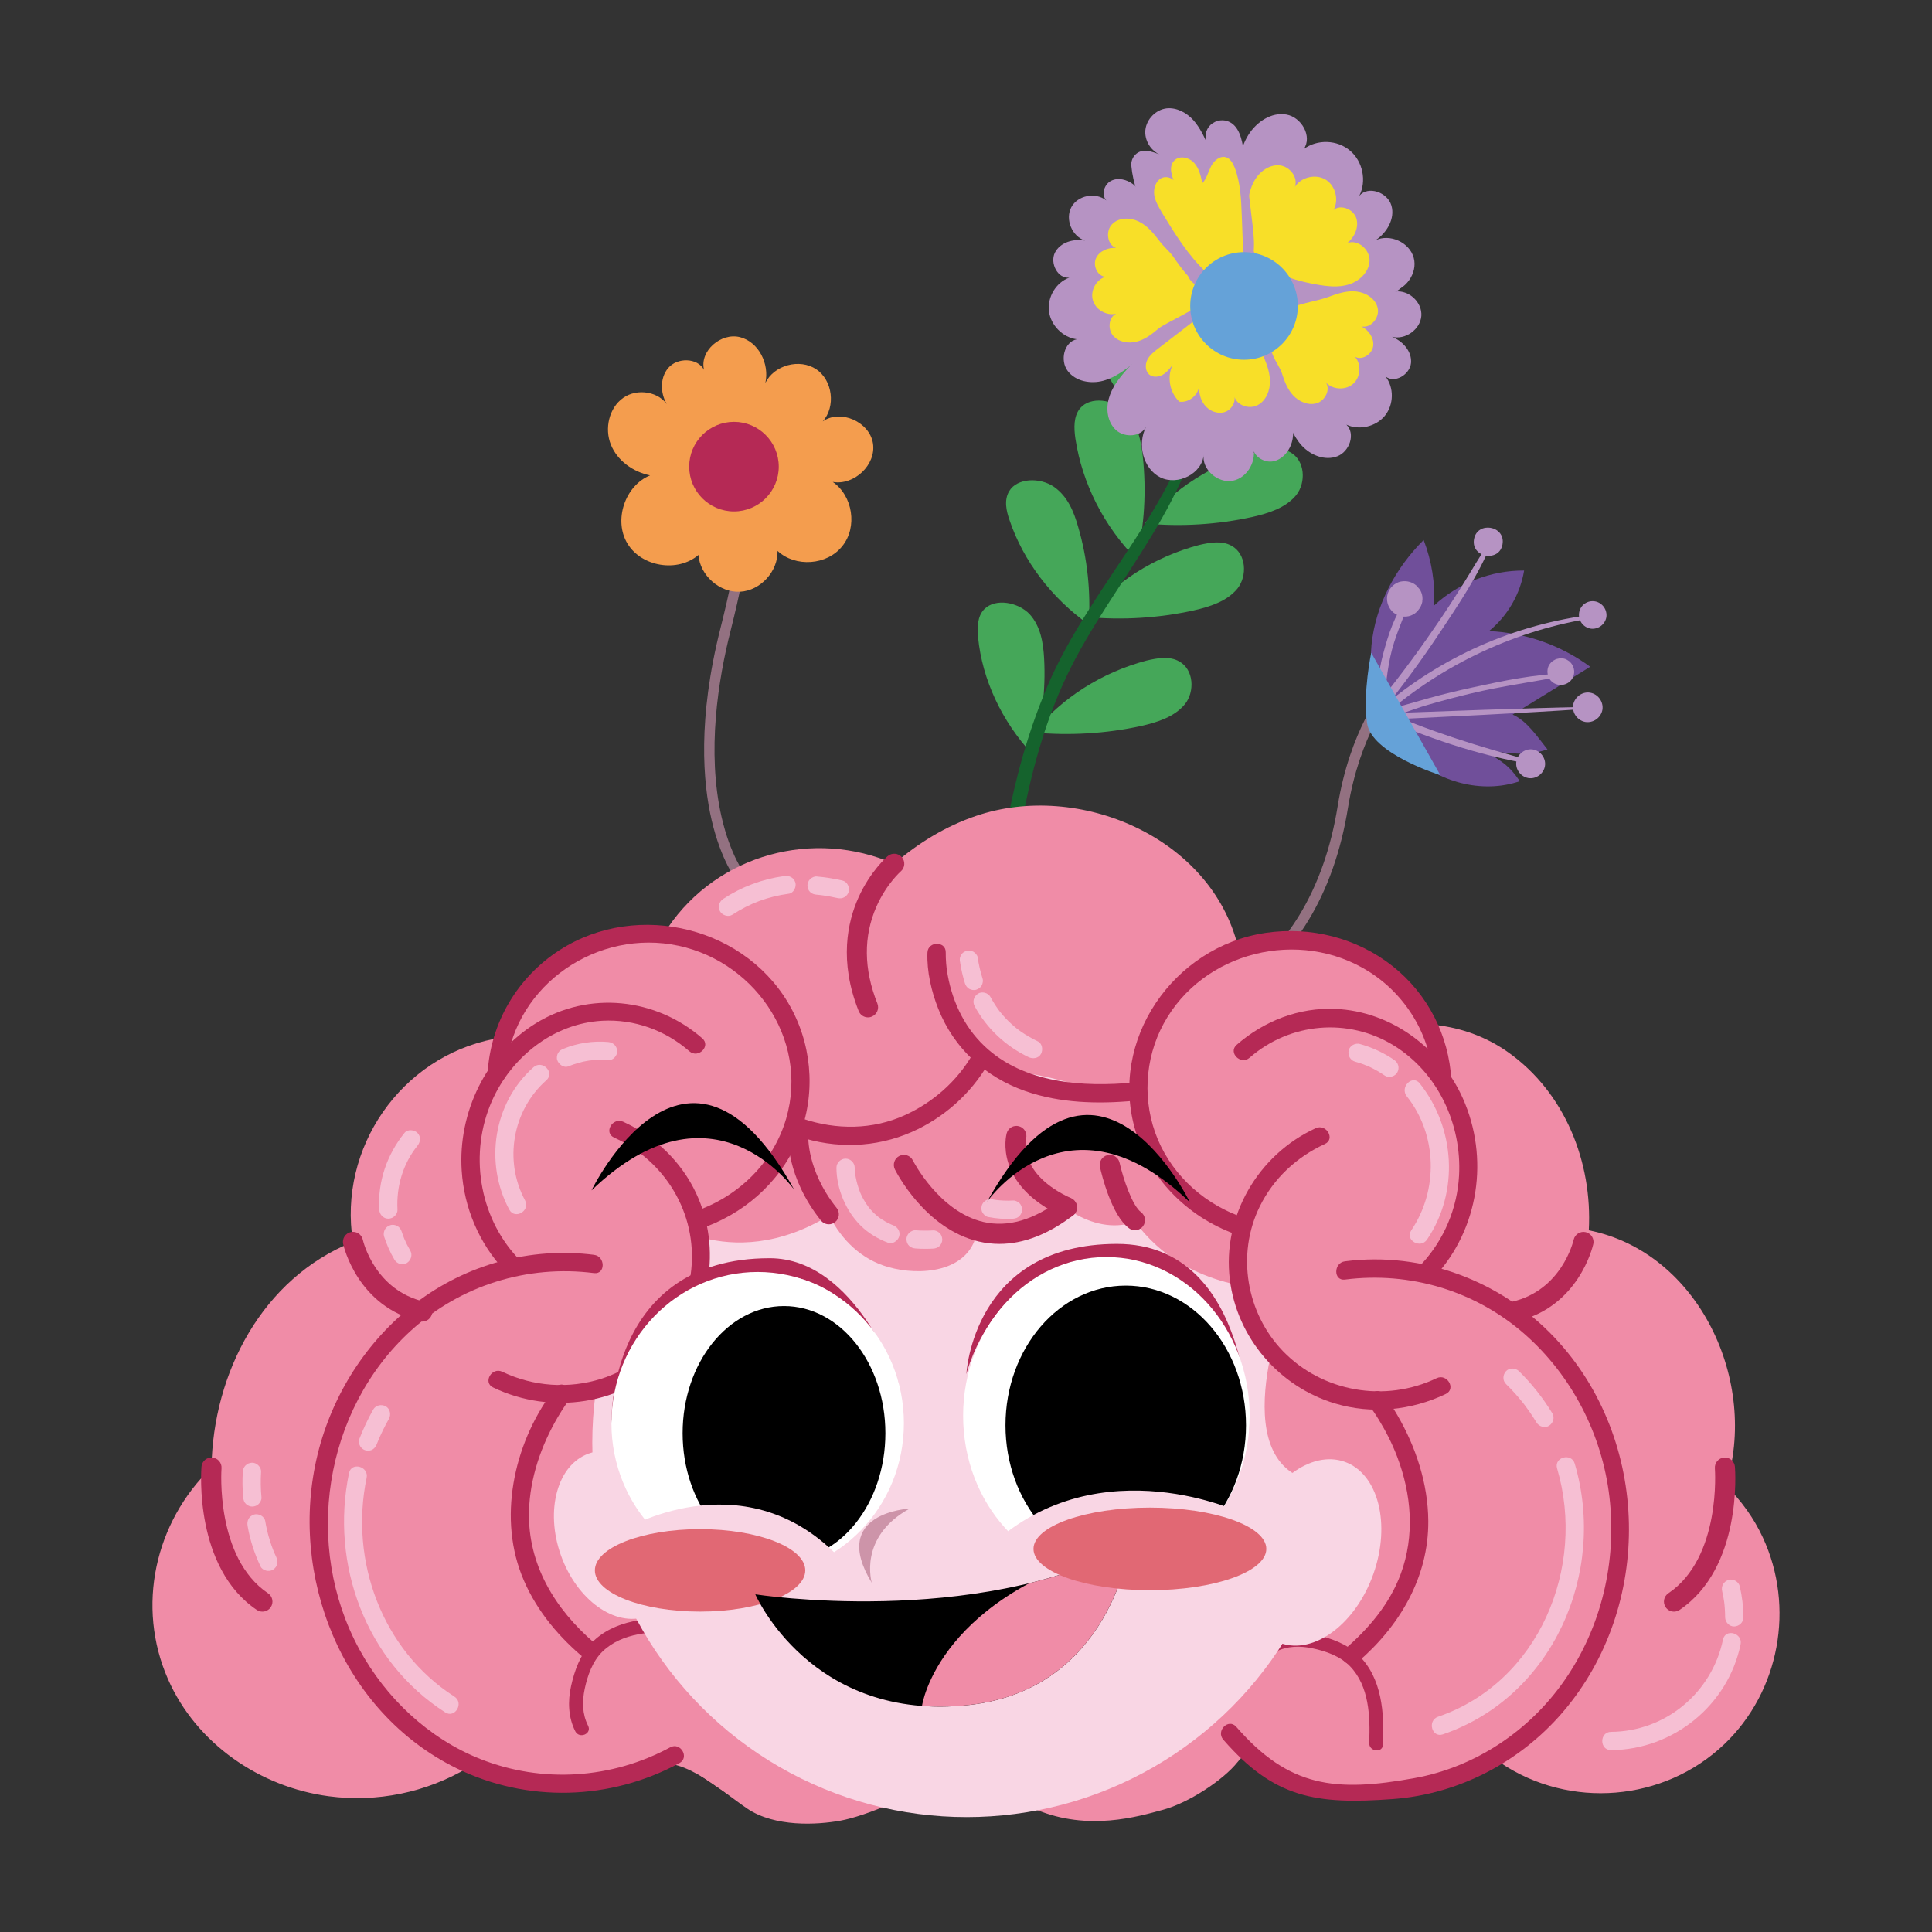 <?xml version="1.0" encoding="utf-8"?>
<!-- Generator: Adobe Illustrator 24.0.1, SVG Export Plug-In . SVG Version: 6.00 Build 0)  -->
<svg version="1.1" id="Capa_1" xmlns="http://www.w3.org/2000/svg" xmlns:xlink="http://www.w3.org/1999/xlink" x="0px" y="0px"
	 viewBox="0 0 566.93 566.93" style="enable-background:new 0 0 566.93 566.93;" xml:space="preserve">
<rect x="0" y="0" width="566.93" height="566.93" fill="#333333" stroke="none"/>
<style type="text/css">
	.st0{fill:#F9D6E4;}
	.st1{fill:#45A759;}
	.st2{fill:#15632D;}
	.st3{fill:#F08CA7;}
	.st4{fill:#B52955;}
	.st5{fill:#F6BFD3;}
	.st6{fill:#FFFFFF;}
	.st7{fill:#CD94A9;}
	.st8{fill:#E16874;}
	.st9{fill:#EEEEEE;}
	.st10{fill:#C9C7C7;}
	.st11{clip-path:url(#SVGID_2_);}
	.st12{clip-path:url(#SVGID_2_);fill:#F08CA7;}
	.st13{fill:#CBC9CA;}
	.st14{fill:#E1E0E0;}
	.st15{fill:#B693C3;}
	.st16{fill:#F8DF28;}
	.st17{fill:#65A2D8;}
	.st18{fill:#DEE275;}
	.st19{fill:#FFDB43;}
	.st20{fill:#E75C2A;}
	.st21{fill:#F49D4E;}
	.st22{opacity:0.5;}
	.st23{fill:#F3B0CF;}
	.st24{fill:#704F9A;}
	.st25{fill:#616160;}
	.st26{fill:#5AE4A7;}
	.st27{fill:#FF0000;}
	.st28{fill:#82CEE0;}
	.st29{fill:#9E6D0B;}
	.st30{fill:#828E0C;}
	.st31{fill:#FFFF00;}
	.st32{clip-path:url(#SVGID_4_);}
	.st33{clip-path:url(#SVGID_4_);fill:#F08CA7;}
	.st34{clip-path:url(#SVGID_6_);}
	.st35{clip-path:url(#SVGID_6_);fill:#F08CA7;}
	.st36{fill:none;stroke:#B52955;stroke-width:3;stroke-linecap:round;stroke-linejoin:round;stroke-miterlimit:10;}
</style>
<g>
	<g>
		<g>
			<g>
				<path class="st1" d="M348.55,134.48c-11.74-7.23-21.13-18.09-26.45-30.3c-1.28-2.78-2.25-6.09-1.01-8.92
					c2-4.26,8.74-4.84,13-2.22c4.26,2.62,6.57,7.3,8.37,11.81C346.17,114.43,348.19,124.47,348.55,134.48z"/>
				<path class="st1" d="M333.49,164.08c-9.63-9.77-15.94-22.31-17.92-35.34c-0.46-3.15-0.56-6.56,1.35-8.9
					c3.05-3.65,9.81-2.65,13.34,0.89c3.53,3.54,4.6,8.58,5.09,13.3C336.41,144.01,335.86,154.22,333.49,164.08z"/>
				<path class="st1" d="M319.47,183.24c-10.88-7.72-19.15-18.59-23.19-30.49c-1-2.81-1.71-6.04-0.13-8.63
					c2.3-3.9,9.04-4.08,13.1-1.28c4.06,2.81,5.86,7.32,7.13,11.78C319.09,163.87,320.11,173.58,319.47,183.24z"/>
				<path class="st1" d="M349.26,131.99c3.41-12.5,11.13-23.78,21.77-31.75c2.45-1.9,5.57-3.7,8.76-3.27
					c5.02,0.79,7.88,6.71,6.63,11.22c-1.29,4.63-5.21,7.98-9.19,10.66C368.75,124.56,359.27,129.14,349.26,131.99z"/>
				<path class="st1" d="M335.94,153.6c8.32-10.18,20.04-17.64,33.19-21.11c3.17-0.74,6.72-1.36,9.52,0.24
					c4.34,2.38,4.65,8.86,1.72,12.55c-3.09,3.76-8.07,5.32-12.89,6.42C357.25,153.94,346.59,154.61,335.94,153.6z"/>
				<path class="st1" d="M318.69,181.03c8.32-10.18,20.04-17.64,33.19-21.11c3.17-0.74,6.72-1.36,9.52,0.24
					c4.34,2.38,4.65,8.86,1.72,12.55c-3.09,3.76-8.07,5.32-12.89,6.42C340.01,181.37,329.34,182.04,318.69,181.03z"/>
				<path class="st1" d="M302.93,221.32c-8.96-9.67-14.7-21.89-15.92-34.27c-0.25-2.95-0.26-6.2,1.86-8.34
					c3.34-3.29,9.98-1.94,13.26,1.51c3.24,3.57,3.98,8.37,4.25,12.89C306.91,202.64,305.73,212.25,302.93,221.32z"/>
				<path class="st1" d="M303.29,214.94c8.32-10.18,20.04-17.64,33.19-21.11c3.17-0.74,6.72-1.36,9.52,0.24
					c4.34,2.38,4.65,8.86,1.72,12.55c-3.09,3.76-8.07,5.32-12.89,6.42C324.6,215.28,313.81,215.91,303.29,214.94z"/>
				<g>
					<path class="st2" d="M353.76,112.97c0.07-0.63-0.88-0.69-0.83-0.02c-5.43,34.04-32.5,57.62-45.63,88.52
						c-6.31,14.89-10.37,30.55-12.85,46.47c-2.68,16.51-5.1,33.89-4.72,50.8c-0.05,2.19,3.22,2.39,3.52,0.29
						c2.64-16.79,2.66-34.07,5.42-50.82c2.79-17.25,7-34.55,14.57-50.31C326.59,170.06,352.36,145.39,353.76,112.97L353.76,112.97z"
						/>
				</g>
				<path class="st1" d="M351.01,122.31c-5.69-14.8-6.27-31.12-1.95-45.91c1.06-3.54,2.74-7.26,6.07-8.86
					c5.3-2.49,12.23,1.68,14.3,7.06c2.07,5.38,0.67,11.15-1.15,16.51C364.35,102.27,358.52,112.9,351.01,122.31z"/>
			</g>
			<g>
				<path class="st15" d="M405.33,77.33c2.3-0.19,4.8,0.6,5.99,2.57c1.19,1.98,0.37,5.02-1.87,5.64c4.02-0.48,7.93,3.19,7.63,7.17
					c-0.3,3.98-4.72,7.13-8.62,6.12c3.21,1.29,5.91,4.31,5.59,7.73c-0.38,3.41-4.84,6.06-7.49,3.9c2.57,3.29,2.46,8.29-0.17,11.53
					c-2.63,3.24-7.56,4.37-11.3,2.62c2.75,2.67,0.93,7.91-2.68,9.29c-3.61,1.38-7.79-0.31-10.38-3.11
					c-2.59-2.81-3.88-6.51-5.15-10.09c-1.9-5.4-4.6-12.84-7.28-17.86c-9.47-17.82,8.88-9.99,13.53-13.92
					c4.71-3.92,10.22-6.63,15.71-9.29C400.91,78.6,403.08,77.59,405.33,77.33z"/>
				<path class="st15" d="M396.73,94.98c-6.86-1.86-13.85-3.69-20-7.16c-6.21-3.49-11.72-8.77-13.97-15.48
					c-2.11-6.37-1.15-13.24-0.15-19.87c0.68-4.47,1.34-9.07,3.71-12.87c2.37-3.8,6.74-6.79,11.18-5.99
					c4.44,0.79,7.66,6.45,5.08,10.13c3.94-2.93,9.82-2.75,13.57,0.46c3.76,3.15,4.94,8.94,2.72,13.27c2.58-3.07,8.31-1.06,9.43,2.84
					c1.14,3.84-1.35,8.04-4.7,10.22c4.23-2.05,10.02,0.58,11.25,5.12c1.24,4.54-2.49,9.71-7.2,10.05c2.68,0.17,4.31,3.55,3.4,6.07
					c-0.91,2.53-3.65,4.04-6.35,4.35C402.02,96.39,399.32,95.67,396.73,94.98z"/>
				<path class="st16" d="M366.47,70.88c-1.08-3.12-0.87-6.54-0.51-9.85c0.3-2.91,0.81-5.93,2.37-8.42
					c1.55-2.49,4.39-4.42,7.28-4.07c2.89,0.35,5.39,3.53,4.36,6.29c1.85-2.88,6.09-3.87,9-2.14c2.91,1.74,4.02,6.01,2.33,8.94
					c2.13-1.78,5.82-0.24,6.69,2.35c0.86,2.64-0.48,5.61-2.66,7.38c3.01-1.29,6.61,1.79,6.56,5.07c-0.05,3.28-2.87,6-5.98,7.02
					c-3.16,1-6.51,0.58-9.76,0c-4.04-0.74-8.07-1.73-11.68-3.73C370.92,77.85,367.79,74.79,366.47,70.88z"/>
				<path class="st15" d="M336.74,59.46c3.24,5.18,6.46,10.41,8.36,16.23c1.84,5.81,21.55,8.94,4.04,18.99
					c-4.94,2.82-11.19,7.69-15.67,11.25c-2.98,2.35-6.05,4.8-9.73,5.8c-3.68,1-8.12,0.21-10.44-2.89c-2.32-3.09-1.07-8.49,2.68-9.29
					c-4.1-0.51-7.67-4.09-8.17-8.24c-0.5-4.15,2.07-8.44,5.99-9.85c-3.39,0.42-5.76-4.21-4.26-7.29c1.55-3.07,5.45-4.19,8.85-3.57
					c-3.83-1.23-5.9-6.25-4.03-9.77c1.86-3.52,7.13-4.55,10.28-2.01c-1.56-1.72-0.64-4.73,1.42-5.77c2.06-1.04,4.59-0.37,6.44,1.01
					C334.25,55.47,335.55,57.48,336.74,59.46z"/>
				<path class="st16" d="M353.81,87.66c-1.15,2.54-11.78,7.02-13.91,8.8c-1.9,1.61-3.91,3.18-6.36,3.79
					c-2.4,0.63-5.26,0.16-6.92-1.75c-1.61-1.9-1.33-5.35,0.9-6.45c-2.78,0.7-6.02-1.14-6.83-3.94c-0.81-2.81,0.97-6.07,3.72-6.89
					c-2.35-0.14-3.79-3.25-2.81-5.42c0.99-2.17,3.56-3.22,5.9-3.03c-2.66-0.95-3.1-5.03-1.16-6.98c1.96-2.01,5.25-2.02,7.78-0.81
					c2.53,1.21,4.39,3.48,6.08,5.7c2.12,2.83,7.37,7.04,8.5,10.41C349.84,84.42,355.21,84.47,353.81,87.66z"/>
				<path class="st16" d="M376.88,91.5c2.78-2.29,9.55-3.07,12.89-4.35c2.65-0.99,5.47-1.94,8.28-1.61
					c2.82,0.33,5.64,2.11,6.23,4.89c0.61,2.72-1.97,5.98-4.76,5.36c2.11,1.09,3.75,3.39,3.43,5.78c-0.33,2.39-3.23,4.28-5.33,3.13
					c1.92,2.19,1.68,5.94-0.52,7.91c-2.2,1.97-5.97,1.79-7.98-0.3c1.32,2.14-0.3,5.25-2.7,6.01c-2.46,0.75-5.16-0.4-6.88-2.22
					c-1.77-1.84-2.65-4.28-3.41-6.68c-0.87-2.67-7.56-12.24-7.18-15.04C369.48,90.88,374.11,93.73,376.88,91.5z"/>
				<path class="st15" d="M364.95,44.44c-0.44-3.52-1.37-7.67-4.66-8.86c-1.91-0.73-4.3-0.03-5.56,1.61
					c-1.26,1.64-1.31,4.11-0.09,5.79c-1.22-2.72-2.48-5.5-4.45-7.71c-1.97-2.2-4.91-3.78-7.85-3.47c-3.14,0.37-5.86,3.1-6.23,6.27
					c-0.37,3.17,1.72,6.44,4.7,7.48c-1.35-0.57-2.77-1.1-4.24-1.28c-2.62-0.39-4.81,1.77-4.59,4.37
					c0.94,10.21,7.24,19.48,13.21,27.99c3.45,4.87,8.1,10.4,14.24,9.07c2.83-0.58,5.17-2.57,6.5-5.1c2.8-5.07,2.12-10.72,1.44-16.13
					C366.59,57.7,365.78,51.04,364.95,44.44z"/>
				<path class="st15" d="M363.19,83.15c-1.54-0.75-3.36,0.3-4.76,1.36c-9.82,7.35-19.73,14.8-27.83,23.99
					c-2.24,2.51-4.36,5.23-5.24,8.49c-0.88,3.26-0.34,7.06,2.23,9.31c2.52,2.18,7.14,1.94,8.73-1.06
					c-2.67,5.05-0.93,12.28,4.15,14.84c5.14,2.57,12.45-1.14,12.75-6.81c-0.68,4.47,4.12,8.64,8.54,7.8
					c4.43-0.85,7.23-6.16,5.86-10.44c-0.26,3.02,3.23,5.42,6.22,4.7c2.94-0.73,4.98-3.6,5.48-6.6c0.5-3.01-0.14-6.04-0.92-9
					c-3.05-11.91-7.55-23.45-13.27-34.32C364.63,84.48,364.1,83.59,363.19,83.15z"/>
				<path class="st16" d="M364.87,75.88c-0.16-4.24-0.33-8.42-0.48-12.65c-0.19-4.73-0.36-9.56-2.07-14.01
					c-0.53-1.29-1.26-2.7-2.59-3.08c-1.77-0.51-3.53,1.02-4.37,2.69c-0.84,1.67-1.27,3.59-2.56,4.95c-0.41-2.1-0.91-4.33-2.36-5.95
					c-1.45-1.62-4.19-2.29-5.75-0.82c-1.95,1.77-0.85,5.02,0.39,7.36c-0.06-1.87-2.62-2.97-4.31-2.08
					c-1.69,0.89-2.31,3.05-2.07,4.91c0.3,1.88,1.31,3.55,2.27,5.21c3.83,6.25,7.73,12.65,13.13,17.61c1.27,1.2,2.7,2.27,4.34,2.81
					c1.64,0.53,3.62,0.32,4.92-0.86C364.93,80.44,364.96,78.06,364.87,75.88z"/>
				<path class="st16" d="M362.21,85.11c-7.45,5.7-14.9,11.39-22.29,17.11c-1.24,0.96-2.54,1.96-3.25,3.37
					c-0.71,1.41-0.61,3.36,0.6,4.36c1.07,0.85,2.67,0.71,3.88,0.04c1.21-0.67,2.07-1.8,2.92-2.87c-1.68,3.53-0.83,8.08,1.99,10.75
					c2.93,0.43,5.9-2.19,5.84-5.08c-0.2,2.16,0.27,4.45,1.6,6.09c1.31,1.69,3.66,2.67,5.75,2.08c2.09-0.6,3.56-2.99,2.89-5.04
					c0.37,2.86,4.2,4.32,6.79,3.03c2.59-1.29,3.84-4.4,3.72-7.31c-0.06-2.89-1.25-5.63-2.42-8.24
					C367.49,97.35,364.87,91.26,362.21,85.11z"/>
				<circle class="st17" cx="365.05" cy="89.78" r="15.79"/>
			</g>
		</g>
		<g>
			<g class="st22">
				<path class="st23" d="M217,258.99c-0.29-0.08-0.56-0.25-0.76-0.51c-0.19-0.23-4.62-5.83-7.42-17.85
					c-2.55-10.95-4.16-29.62,2.62-56.38c5.38-21.25,6.69-35.13,6.7-35.26c0.08-0.84,0.82-1.46,1.66-1.38
					c0.84,0.08,1.46,0.82,1.38,1.66c-0.01,0.14-1.34,14.23-6.78,35.74c-3.64,14.36-7.06,35.51-2.67,54.7
					c2.62,11.44,6.84,16.82,6.88,16.87c0.52,0.66,0.42,1.62-0.24,2.14C217.98,259.03,217.46,259.12,217,258.99z"/>
			</g>
			<g class="st22">
				<path class="st23" d="M343.31,299.81c-0.55-0.16-0.99-0.62-1.08-1.22c-0.13-0.83,0.43-1.61,1.26-1.75
					c0.18-0.03,10.29-1.78,21.3-10.01c6.48-4.84,12-10.95,16.42-18.15c5.54-9.03,9.35-19.83,11.32-32.1
					c3.57-22.19,13.11-33.89,13.52-34.37c0.54-0.65,1.5-0.74,2.15-0.2c0.65,0.54,0.74,1.5,0.2,2.15
					c-0.09,0.11-9.42,11.6-12.85,32.91c-2.05,12.71-6.02,23.92-11.79,33.31c-4.64,7.54-10.45,13.94-17.27,19
					c-11.64,8.65-22.07,10.4-22.51,10.47C343.75,299.89,343.52,299.87,343.31,299.81z"/>
			</g>
			<g>
				<path class="st21" d="M204.96,162.84c-6.09,5.23-16.67,3.52-20.83-3.32s-0.74-17,6.62-20.02c-5-1.02-9.61-4.32-11.5-9.03
					c-1.89-4.7-0.57-10.74,3.6-13.7s10.77-1.9,13.29,2.56c-2.37-3.29-2.7-8.25-0.04-11.36c2.66-3.11,8.56-3.03,10.49,0.55
					c-1.36-5.54,5-10.97,10.52-9.59c5.53,1.38,8.73,7.88,7.48,13.44c2.57-5.25,10.06-7.25,14.91-4.02
					c4.85,3.23,5.79,10.98,1.94,15.3c5.21-3.65,13.71,0.14,14.72,6.43c1.01,6.28-5.49,12.45-11.8,11.34
					c5.89,4.03,7.32,13.25,2.83,18.8c-4.46,5.69-13.81,6.32-19.03,1.43c0.18,5.98-4.99,11.68-11,11.99
					C211.2,173.95,205.4,168.89,204.96,162.84z"/>
				<circle class="st4" cx="215.38" cy="136.93" r="13.14"/>
			</g>
			<g>
				<path class="st24" d="M447.24,167.42c-1.15,6.93-4.88,13.35-10.31,17.77c10.62,0.45,21.1,4.13,29.7,10.47
					c-7.6,4.64-15.17,9.38-22.77,14.03c4.17,1.8,7.19,6.41,10.23,10.22c-7.01,2.35-10.81,0.72-18.16,0.59
					c5.01,3.14,6.75,3.94,10.05,8.73c-11.02,3.81-24.02,0.29-32.43-7.87c-8.4-8.16-12.2-20.46-11.09-32.11
					c1.17-11.61,7.01-22.56,15.3-30.79c2.36,6.12,3.44,12.72,3.04,19.25C427.93,171.06,437.59,167.35,447.24,167.42z"/>
				<g>
					<path class="st15" d="M467.78,180.32c-23.19,2.76-45.12,12.48-62.8,27.77c-1.08,0.92,0.19,2.71,1.27,1.79
						c17.32-15.11,38.89-25.14,61.64-28.59C468.52,181.19,468.37,180.29,467.78,180.32L467.78,180.32z"/>
				</g>
				<g>
					<path class="st15" d="M465.35,207.44c-20.06,0.41-40.14,1.23-60.24,1.94c-1.22,0.02-1.01,1.94,0.16,1.88
						c20.04-1,40.09-1.9,60.1-3.24C465.81,207.98,465.75,207.45,465.35,207.44L465.35,207.44z"/>
				</g>
				<g>
					<path class="st15" d="M459.64,197.62c-9.25,0.19-18.6,2.16-27.62,4.12c-4.23,0.92-8.43,1.93-12.56,3.07
						c-2.18,0.62-4.35,1.24-6.53,1.86c-2.4,0.72-5.03,1.29-7.24,2.45c-0.75,0.41-0.65,1.76,0.4,1.63c4.17-0.71,8.29-2.58,12.36-3.76
						c4.3-1.27,8.67-2.42,13.06-3.47c9.29-2.26,18.77-3.43,28.09-5.35C460.02,198.03,459.98,197.59,459.64,197.62L459.64,197.62z"/>
				</g>
				<g>
					<path class="st15" d="M436.94,159.33c-2.64,3.72-4.94,7.81-7.35,11.67c-2.81,4.49-5.72,9.01-8.76,13.35
						c-5.63,8.25-11.63,16.19-17.94,23.84c-1.02,1.2,0.83,2.72,1.85,1.52c6.34-7.72,12.22-15.72,17.75-24.05
						c5.45-8.21,11.34-16.86,15.06-26.02C437.67,159.32,437.2,158.93,436.94,159.33L436.94,159.33z"/>
				</g>
				<g>
					<path class="st15" d="M449.78,223.35c-15.5-4.16-30.61-8.8-45.27-15.41c-1.25-0.56-2.2,1.41-0.91,1.92
						c14.61,6.42,30.25,11.88,45.99,14.42C450.27,224.47,450.4,223.51,449.78,223.35L449.78,223.35z"/>
				</g>
				<g>
					<path class="st15" d="M412.72,175.98c-3.47,4.39-5.34,10.3-6.78,15.68c-1.64,6.06-2.25,12.29-2.08,18.54
						c0.06,1.66,2.66,1.39,2.6-0.27c-0.17-5.76,0.31-11.52,1.5-17.14c1.21-5.77,3.69-10.88,5.6-16.35
						C413.67,176.02,413.07,175.56,412.72,175.98L412.72,175.98z"/>
				</g>
				<g>
					<path class="st15" d="M444.97,223.41c-0.4,2.25,1.22,4.5,3.47,4.9c2.25,0.4,4.5-1.22,4.9-3.47c0.4-2.25-1.22-4.5-3.47-4.9
						C447.62,219.54,445.37,221.16,444.97,223.41L444.97,223.41z"/>
				</g>
				<g>
					<path class="st15" d="M461.63,206.82c-0.38,2.34,1.24,4.6,3.55,5.03c2.34,0.38,4.6-1.24,5.03-3.55
						c0.38-2.34-1.24-4.6-3.55-5.03C464.36,202.84,462.07,204.51,461.63,206.82L461.63,206.82z"/>
				</g>
				<g>
					<path class="st15" d="M460.54,194.08c-0.74-0.48-0.99-0.72-1.86-0.87s-1.22,0.02-2.07,0.2c-0.26,0.15-0.62,0.33-0.88,0.49
						c-0.56,0.37-0.98,0.9-1.3,1.51c-0.56,1.25-0.43,2.8,0.36,3.95c1.22,1.75,3.71,2.15,5.46,0.93c0.86-0.58,1.45-1.49,1.62-2.51
						c0.14-0.72,0.05-1.34-0.2-2.07C461.44,195.06,461.04,194.56,460.54,194.08L460.54,194.08z"/>
				</g>
				<g>
					<path class="st15" d="M463.38,179.75c-0.36,2.19,1.12,4.28,3.28,4.7c2.19,0.36,4.28-1.12,4.7-3.28
						c0.36-2.19-1.12-4.28-3.28-4.7C465.83,176.07,463.75,177.56,463.38,179.75L463.38,179.75z"/>
				</g>
				<g>
					<path class="st15" d="M432.53,158.27c-0.89,5.4,7.48,6.83,8.37,1.43C441.83,154.24,433.46,152.81,432.53,158.27L432.53,158.27z
						"/>
				</g>
				<g>
					<path class="st15" d="M417.37,176.55c0,0,0.04-0.06-0.02-0.09c0.16-0.87,0.07-1.73-0.27-2.6c-0.14-0.41-0.37-0.8-0.64-1.14
						c0.4,0.5-0.65-0.74-0.9-0.98c-1.43-1.16-3.38-1.53-5.16-0.9c-1.72,0.67-3.02,2.18-3.31,4.01c-0.29,1.83,0.4,3.65,1.79,4.87
						c1.43,1.16,3.44,1.57,5.16,0.9c0.86-0.33,1.59-0.84,2.12-1.54C416.85,178.23,417.21,177.41,417.37,176.55L417.37,176.55z"/>
				</g>
				<path class="st17" d="M402.38,191.54c0,0-2.49,11.65-1.23,20.62c1.22,9.03,21.5,15.3,21.5,15.3L402.38,191.54z"/>
			</g>
		</g>
	</g>
	<g>
		<path class="st3" d="M368.74,515.26c0,0-0.02-0.04-0.05-0.11C367.94,514.8,368.74,515.26,368.74,515.26z"/>
		<path class="st3" d="M517.3,451.18c-2.65-5.72-6.37-10.89-10.87-15.28c9.73-30.21-7.73-68.42-40.21-74.88
			c1.09-19.91-6.94-40.35-23.59-52.19c-6.34-4.51-13.67-7.2-21.38-8.06c-0.59-0.07-1.08,0.04-1.46,0.26
			c-1.31-1.43-1.7-2.77-1.7-2.77s-4.57-9.36-18.56-17.9s-29.77-4.06-34.75-2.78c-0.55,0.14-1.04,0.22-1.48,0.26
			c-7.94-32.21-46.76-48.66-76.89-38.42c-8.88,3.02-16.95,7.94-24.01,14.06c-23.6-10.34-51.74-2.86-66.38,18.68
			c-0.27,0.39-0.41,0.78-0.45,1.15c-1.45,0.35-2.51,0.3-2.51,0.3s0.74-2.13-19.05,2.84c-19.78,4.97-24.54,22.75-26.42,27.7
			c-0.15,0.4-0.32,0.76-0.51,1.09c-0.55-0.37-1.24-0.55-2.05-0.39c-27.47,5.35-45.85,32.11-41.46,59.57
			c-26.64,10.68-41.05,38.46-41.51,66.22c0,0-0.01,0.01-0.01,0.01c-16.64,16.08-22.12,40.75-12.76,62.07
			c8.3,18.91,26.97,31.71,47.22,34.38c14.11,1.86,28.53-1.08,40.77-8.35c0.51-0.3,0.84-0.69,1.05-1.11c0.76,0.19,1.23,0.4,1.23,0.4
			s11.05,3.46,20.11,4.82c9.06,1.36,21.2,1.2,30.02-4.35c8.82-5.55,10.96-0.81,10.96-0.81s10.46,7.12,18.58,12.62
			c8.12,5.5,20.49,4.79,27.39,3.55c6.9-1.25,23.84-7.66,28.74-14.65c4.89-6.98,6.91-1.66,6.91-1.66s6.52,6.77,21.83,13.1
			c15.31,6.33,29.71,2.03,37.21,0c7.5-2.03,17.63-8.71,21.8-13.95c3.74-4.7,5.3-2.13,5.58-1.55c0.68,0.33,2.65,1.35,7.69,4.07
			c10.56,5.68,24.09,6.48,35.5,5.29c11.41-1.2,21.47-4.95,24.7-7.99c0.88-0.82,1.71-1.35,2.54-1.61c-0.05,0.87,0.29,1.76,1.21,2.38
			c20.28,13.65,47.86,11.42,65.58-5.41C522.25,496.37,526.75,471.56,517.3,451.18z"/>
	</g>
	<g>
		<path class="st3" d="M107.95,341.08c0,0,3.26-14.77,14.8-22.18c11.54-7.4,18.34-9.94,18.34-9.94s4.62,0.55,6.51-4.4
			c1.88-4.95,6.64-22.73,26.42-27.7s19.05-2.84,19.05-2.84s5.57,0.24,8.61-4.52c3.04-4.76,14.65-15.7,29.43-16.88
			c14.77-1.18,28.33,2.88,28.33,2.88s2.38,3.64,10.04-3.1c7.65-6.74,19.32-13.52,37.52-12.39c18.2,1.13,29.44,5.13,37.34,13.29
			c7.9,8.15,14.61,17.83,14.61,17.83l0.92,4.69c0,0-0.05,3.45,4.93,2.17c4.98-1.28,20.76-5.76,34.75,2.78
			c13.99,8.55,18.56,17.9,18.56,17.9s1.25,4.24,6.69,5.7c5.44,1.46,26.16,8.83,32.49,26.06c6.32,17.23,6.37,24.48,6.37,24.48
			l0.07,5.09c0,0,0.05,2.35,4.73,4.67c4.69,2.32,21.35,6.02,29.89,23.68c8.55,17.66,9.47,27.71,8.25,34.73
			c-1.23,7.02-4.33,13.66-1.57,15.55c2.75,1.89,15.18,17.58,14.61,33.51c-0.57,15.94-6.23,27.27-11.81,34.22
			c-5.57,6.94-12.97,13.86-26.53,16.36c-13.55,2.5-30.01-0.61-34.46-4.26c-4.45-3.65-7-4.57-10.24-1.54
			c-3.24,3.03-13.29,6.79-24.7,7.99c-11.41,1.2-24.94,0.39-35.5-5.29c-10.56-5.68-7.64-3.96-7.64-3.96s-1.46-3.79-5.63,1.44
			c-4.17,5.24-14.3,11.91-21.8,13.95c-7.5,2.03-21.9,6.33-37.21,0c-15.31-6.33-21.83-13.1-21.83-13.1s-2.01-5.32-6.91,1.66
			c-4.89,6.98-21.83,13.4-28.74,14.64c-6.9,1.25-19.28,1.95-27.39-3.55c-8.12-5.49-20.72-17.36-29.54-11.8
			c-8.82,5.55-20.96,5.71-30.02,4.35c-9.06-1.36-20.11-4.82-20.11-4.82s-4.8-2.17-8.79,1.17c-3.99,3.35-34.02,11.33-51.76,0
			c-17.73-11.34-28.42-22.83-30.92-39.42c-2.5-16.59,0.71-26.19,5.24-33.32c4.54-7.12,7.3-10.51,7.3-10.51s3.56-2.68,4.13-8.78
			c0.57-6.1,3.27-29.76,15-41.37c11.73-11.61,19.56-16.56,19.56-16.56s7.17-0.68,6.69-6.45
			C105.56,357.47,107.55,344.88,107.95,341.08z"/>
		<g>
			<path class="st4" d="M374.35,484.69c3.42-1.73,7.1-1.77,10.8-1c3.88,0.81,8.14,2.31,10.96,5.21c5.7,5.86,5.99,14.86,5.67,22.51
				c-0.11,2.61,3.95,3.14,4.06,0.5c0.38-9.18-0.23-19.53-7.28-26.31c-3.38-3.25-8.08-4.91-12.59-5.91
				c-4.44-0.98-9.13-0.84-13.24,1.24C370.39,482.12,371.99,485.89,374.35,484.69L374.35,484.69z"/>
		</g>
		<g>
			<path class="st4" d="M172.57,506.41c-1.73-3.42-1.77-7.1-1-10.8c0.81-3.88,2.31-8.14,5.21-10.96c5.86-5.7,14.86-5.99,22.51-5.67
				c2.61,0.11,3.14-3.95,0.5-4.06c-9.18-0.38-19.53,0.23-26.31,7.28c-3.25,3.38-4.91,8.08-5.91,12.59
				c-0.98,4.44-0.84,9.13,1.24,13.24C170,510.37,173.77,508.77,172.57,506.41L172.57,506.41z"/>
		</g>
		<circle class="st0" cx="283.66" cy="423.35" r="109.86"/>
		<path class="st3" d="M339.76,334.36c-0.75-1.43-2.16-1.6-3.28-1.06c-1.36-3.24-2.59-6.41-2.44-7.19c0.33-1.7-0.45-5.28-0.45-5.28
			s-12.53,0.74-17.03,0c-4.5-0.74-20.95-5.53-23.59-7.34c-2.64-1.81-4.73-3.39-6.52,0c-1.79,3.4-4.05,6.5-13.83,12.43
			c-9.79,5.93-13.65,8.09-17.13,8.19c-3.48,0.09-11.79-1.14-11.79-1.14s-0.03-0.01-0.08-0.01c-0.78-2.51-5.16-2.2-5.24,0.91
			c-0.41,15.24,6.38,33.42,22.3,37.95c9.24,2.63,23.31,1.59,25.9-9.72c0.04-0.18,0.08-0.36,0.11-0.54c1.44,0.37,2.89,0.66,4.35,0.87
			c6.41,0.9,13.67,0.21,18.88-3.99c1.3-1.05,2.37-2.31,3.2-3.7c4.97,3.42,11.06,5.64,17.13,4.54c7.04-1.27,11.75-7.17,12.12-14.19
			C342.56,341.32,341.48,337.66,339.76,334.36z"/>
		<path class="st3" d="M197.36,359.63c0,0,28.78,18.65,62.19-16.33c0,0,33.3-34.53-8.03-34.98
			C210.19,307.86,195.22,341.9,197.36,359.63z"/>
		<path class="st3" d="M325.66,342.25c0,0,5.97,36.21,52.98,36.35c0,0,29.02-33.93,2.9-56.5S325.66,314.94,325.66,342.25z"/>
		<path class="st3" d="M305.8,290.52l-33.2,35.39c0,0-8.21,12.73-34.24,7.94c0,0-9.67,12.16-34.69,21.69
			c0,0,15.76,48.08-40.64,51.67C163.03,407.22,141.07,278.44,305.8,290.52z"/>
		<path class="st3" d="M378.64,378.61c0,0-19.47,47.1,4.14,55.32c23.61,8.21,67.43-1.06,43.12-40.93S378.64,378.61,378.64,378.61z"
			/>
		<path class="st3" d="M334.68,302.74c0,0-18.81,44.15,30.62,54.7c0,0-14.72,62.37,66.51,48.67
			C431.81,406.12,438.67,277.26,334.68,302.74z"/>
		<g>
			<path class="st4" d="M285.31,309.53c-4.52,7.79-11.55,13.95-19.73,17.68c-9.51,4.34-20.11,4.38-29.94,1.09
				c-3.28-1.1-4.68,4.08-1.42,5.17c10.99,3.68,22.71,3.36,33.33-1.3c9.27-4.07,17.3-11.18,22.39-19.94
				C291.67,309.25,287.05,306.55,285.31,309.53L285.31,309.53z"/>
		</g>
		<g>
			<path class="st4" d="M272.15,279.54c-0.21,5.54,1.17,11.43,3.2,16.53c4.6,11.57,13.78,19.99,25.51,24.09
				c10.21,3.57,21.36,3.84,32.03,2.84c3.4-0.32,3.44-5.68,0-5.36c-15.1,1.41-32.48,0.33-44.06-10.72
				c-6.25-5.96-9.75-13.91-10.99-22.35c-0.11-0.74,0.07,0.57-0.02-0.15c-0.02-0.2-0.05-0.41-0.07-0.61
				c-0.04-0.37-0.08-0.74-0.11-1.12c-0.05-0.55-0.08-1.1-0.1-1.65c-0.02-0.5-0.03-1-0.02-1.51
				C277.64,276.09,272.28,276.1,272.15,279.54L272.15,279.54z"/>
		</g>
		<g>
			<path class="st4" d="M421.55,404.43c-15.06,7.23-33.46,4.08-45.08-7.95c-10.77-11.15-13.69-28.43-6.82-42.42
				c4.05-8.24,10.82-14.55,19.13-18.37c3.13-1.44,0.41-6.06-2.7-4.63c-16.93,7.77-27.48,25.86-25.19,44.47
				c2.1,17.03,14.46,31.4,30.87,36.31c10.79,3.23,22.38,2.06,32.5-2.79C427.37,407.56,424.65,402.94,421.55,404.43L421.55,404.43z"
				/>
		</g>
		<g>
			<path class="st4" d="M402.15,412.91c-0.78-0.99,0.19,0.28,0.44,0.62c0.7,0.99,1.36,2.01,2,3.05c2.11,3.44,3.95,7.08,5.39,10.85
				c4.23,11.08,5.22,23.18,1.05,34.45c-3.24,8.77-9.4,16.04-16.41,22.07c-2.62,2.25,1.19,6.03,3.79,3.79
				c12.28-10.56,20.83-24.91,20.71-41.44c-0.08-10.9-3.62-21.66-9.07-31.03c-1.24-2.13-2.58-4.21-4.1-6.15
				C403.81,406.41,400.04,410.22,402.15,412.91L402.15,412.91z"/>
		</g>
		<g>
			<path class="st4" d="M365.3,357.44c-11.32-3.71-20.92-12.05-25.56-23.11c-4.56-10.88-3.92-23.55,1.7-33.91
				c11.56-21.31,39.93-28.15,60.28-15.3c10.98,6.93,18.08,18.8,18.81,31.77c0.19,3.43,5.55,3.45,5.36,0
				c-0.73-13.05-6.91-25.19-17.17-33.33c-10.53-8.35-24.11-11.78-37.37-9.81c-27.04,4.01-46.12,31.51-38.13,58.17
				c4.41,14.7,16.2,25.96,30.66,30.7C367.16,363.69,368.57,358.51,365.3,357.44L365.3,357.44z"/>
		</g>
		<g>
			<path class="st4" d="M366.68,310.38c11.86-10.35,28.97-11.84,42.36-3.57c12.95,8,19.94,23.16,19.11,38.17
				c-0.53,9.59-4.4,18.8-10.92,25.85c-2.34,2.53,1.44,6.33,3.79,3.79c13.01-14.08,16.01-34.94,8.23-52.35
				c-6.59-14.74-21.05-25.51-37.36-26.22c-10.72-0.47-20.97,3.54-29,10.54C360.29,308.87,364.09,312.64,366.68,310.38L366.68,310.38
				z"/>
		</g>
		<path class="st3" d="M419.04,397c0,0,23.96,7.03,22.64,43.17c-1.31,36.14-14.41,46.27-18.78,56.51
			c-4.37,10.25,16.62,21.73,30.6,7.33c13.97-14.4,26.76-45.38,19.87-73.81c-6.9-28.43-15.82-36.08-31.68-46.44
			C425.82,373.41,405.74,383.45,419.04,397z"/>
		<g>
			<path class="st4" d="M394.67,375.48c19.06-2.43,38.19,3.27,52.67,15.96c13.87,12.15,22.79,29.49,24.93,47.79
				c2.22,18.92-2.32,38.28-13.24,53.94c-10.29,14.76-26.1,25.35-43.86,28.58c-23.42,4.26-36.97,2.69-52.41-15.04
				c-2.27-2.6-6.05,1.2-3.79,3.79c14.88,17.09,27.07,19.12,49.85,17.41c19.21-1.44,37.13-10.81,49.67-25.38
				c26.81-31.15,25.96-80.11-2.34-110.05c-15.77-16.68-38.63-25.27-61.48-22.36C391.29,370.55,391.25,375.92,394.67,375.48
				L394.67,375.48z"/>
		</g>
		<path class="st3" d="M94.85,431.89c0,0,9.61-35.26,29.06-46.62c19.45-11.36,28.11-13.98,36.14-14.45
			c8.03-0.47,15.06,1.33,13.55,5.6s-27.36,10.43-32.37,26.67c-5.02,16.25-15.06,43.73-4.27,64.62
			c10.79,20.89,18.82,42.22,11.29,43.73c-7.53,1.51-45.05-11.45-51.01-39.98C91.28,442.93,92.85,440.17,94.85,431.89z"/>
		<g>
			<g>
				<path class="st4" d="M144.71,407.15c17.1,8.2,37.94,5.11,51.33-8.54c12.53-12.77,15.81-32.28,8.23-48.47
					c-4.34-9.27-12.11-16.72-21.38-20.97c-3.11-1.43-5.84,3.19-2.7,4.63c14.99,6.88,24.35,22.19,22.66,38.76
					c-1.51,14.78-12.31,27.54-26.38,32.02c-9.56,3.04-20.01,2.3-29.06-2.04C144.32,401.04,141.6,405.66,144.71,407.15L144.71,407.15
					z"/>
			</g>
			<g>
				<path class="st4" d="M163.03,407.22c-11.75,14.93-16.98,36.82-10.01,54.83c3.63,9.38,9.96,17.27,17.54,23.79
					c2.6,2.24,6.41-1.54,3.79-3.79c-11.51-9.89-19.52-23.02-19.12-38.55c0.25-9.77,3.57-19.35,8.49-27.72
					c0.75-1.28,1.55-2.54,2.39-3.76c0.28-0.41,1.47-1.97,0.71-1.01C168.93,408.32,165.17,404.51,163.03,407.22L163.03,407.22z"/>
			</g>
			<g>
				<path class="st4" d="M205.09,360.71c12.77-4.18,23.55-13.42,28.88-25.86c5.28-12.33,4.71-26.53-1.49-38.42
					c-12.7-24.35-45.3-32.4-68.24-17.65c-12.47,8.02-20.33,21.41-21.16,36.21c-0.19,3.45,5.17,3.43,5.36,0
					c1.37-24.37,24.78-41.66,48.51-37.87c23.74,3.8,40.61,27.48,33.75,51.1c-3.78,13.03-14.24,23.13-27.02,27.32
					C200.41,356.61,201.8,361.79,205.09,360.71L205.09,360.71z"/>
			</g>
			<g>
				<path class="st4" d="M206.08,304.69c-13.63-11.91-33.34-13.99-48.86-4.41c-14.61,9.02-22.86,26.22-21.74,43.24
					c0.71,10.9,5.05,21.17,12.47,29.2c2.35,2.54,6.13-1.26,3.79-3.79c-11.29-12.21-14.09-30.68-7.39-45.86
					c5.7-12.9,18.04-22.76,32.38-23.54c9.4-0.51,18.5,2.78,25.56,8.95C204.88,310.74,208.69,306.97,206.08,304.69L206.08,304.69z"/>
			</g>
			<g>
				<path class="st4" d="M174.3,368.22c-18.65-2.38-37.52,2.82-52.43,14.24c-14.26,10.92-24.35,26.78-28.64,44.2
					c-8.76,35.58,7.12,75.7,40.66,92.19c20.74,10.19,45.18,9.52,65.48-1.48c3.03-1.64,0.33-6.27-2.7-4.63
					c-17.12,9.27-37.52,10.62-55.64,3.46c-15.24-6.03-27.77-17.88-35.57-32.19c-16.53-30.32-10.53-70.19,15.13-93.55
					c14.6-13.29,34.15-19.38,53.71-16.88C177.72,374.01,177.68,368.65,174.3,368.22L174.3,368.22z"/>
			</g>
		</g>
		<path class="st4" d="M179.43,417.63c0,0-1.45-48.42,46.42-48.42c25.45,0,37.9,36.79,37.9,36.79s-12.05-37.64-45.13-31.22
			C184,381.49,179.43,417.63,179.43,417.63z"/>
		<path class="st4" d="M366.7,421.68c0,0,1.09-56.68-38.93-56.67c-42.37,0-44.2,38.23-44.2,38.23s8.98-37.53,47.35-32.76
			C367.64,375.04,366.7,421.68,366.7,421.68z"/>
		<g>
			<g>
				<path class="st5" d="M156.54,313.17c-11.75,10.4-14.47,28.06-7.1,41.78c1.63,3.04,6.26,0.34,4.63-2.7
					c-6.29-11.7-3.67-26.49,6.27-35.28C162.91,314.67,159.11,310.89,156.54,313.17L156.54,313.17z"/>
			</g>
			<g>
				<path class="st5" d="M178.42,305.76c-4.42-0.38-8.94,0.31-13.05,1.98c-0.67,0.27-1.22,0.58-1.6,1.23
					c-0.34,0.57-0.48,1.42-0.27,2.06c0.4,1.25,1.91,2.44,3.3,1.87c1.89-0.77,3.85-1.34,5.87-1.66c0.11-0.02,0.22-0.04,0.33-0.05
					c-0.34,0.04-0.36,0.05-0.04,0.01c0.22-0.03,0.45-0.05,0.67-0.07c0.53-0.05,1.05-0.08,1.58-0.1c1.07-0.04,2.15,0,3.22,0.09
					c1.4,0.12,2.74-1.32,2.68-2.68C181.03,306.89,179.92,305.89,178.42,305.76L178.42,305.76z"/>
			</g>
			<g>
				<path class="st5" d="M268.66,366.35c1.72,0.13,3.45,0.13,5.17,0.04c0.71-0.04,1.38-0.27,1.89-0.78
					c0.46-0.46,0.81-1.23,0.78-1.89c-0.03-0.69-0.26-1.41-0.78-1.89c-0.51-0.47-1.18-0.82-1.89-0.78c-1.72,0.1-3.45,0.1-5.17-0.04
					c-0.65-0.05-1.44,0.33-1.89,0.78c-0.46,0.46-0.81,1.23-0.78,1.89c0.03,0.69,0.26,1.41,0.78,1.89
					C267.31,366.07,267.91,366.29,268.66,366.35L268.66,366.35z"/>
			</g>
			<g>
				<path class="st5" d="M245.45,342.67c0.01,6.15,2.78,12.72,7.14,17.01c2.29,2.24,5.01,3.84,7.98,4.99
					c1.35,0.52,2.94-0.58,3.3-1.87c0.42-1.51-0.52-2.77-1.87-3.3c-0.17-0.07-0.35-0.13-0.52-0.2c0.06,0.02,0.29,0.13,0.01,0
					c-0.28-0.13-0.56-0.26-0.84-0.4c-0.53-0.27-1.05-0.56-1.56-0.88c-0.48-0.3-0.95-0.62-1.41-0.97c0.39,0.3-0.17-0.15-0.29-0.24
					c-0.23-0.2-0.46-0.4-0.69-0.61c-0.38-0.36-0.75-0.73-1.1-1.12c-0.15-0.16-0.29-0.33-0.43-0.49c-0.09-0.11-0.18-0.22-0.27-0.33
					c-0.25-0.3,0.26,0.35,0.03,0.04c-0.59-0.79-1.13-1.62-1.61-2.49c-0.2-0.37-0.39-0.74-0.57-1.12c-0.09-0.2-0.18-0.4-0.27-0.6
					c-0.06-0.13-0.17-0.47,0.05,0.13c-0.04-0.11-0.09-0.22-0.14-0.34c-0.28-0.75-0.55-1.5-0.77-2.28c-0.2-0.69-0.36-1.4-0.5-2.1
					c-0.06-0.29-0.11-0.59-0.16-0.89c-0.02-0.12-0.03-0.23-0.05-0.35c-0.01-0.06,0.08,0.73,0.03,0.18
					c-0.06-0.59-0.13-1.18-0.13-1.77c0-1.45-1.23-2.68-2.68-2.68C246.68,339.99,245.45,341.22,245.45,342.67L245.45,342.67z"/>
			</g>
			<g>
				<path class="st5" d="M289.94,357.11c2.38,0.49,4.89,0.65,7.31,0.51c0.71-0.04,1.38-0.27,1.89-0.78
					c0.46-0.46,0.81-1.23,0.78-1.89c-0.03-0.69-0.26-1.41-0.78-1.89c-0.51-0.46-1.19-0.83-1.89-0.78c-1.78,0.11-3.58,0.02-5.35-0.21
					c0.24,0.03,0.47,0.06,0.71,0.1c-0.42-0.06-0.83-0.12-1.25-0.2c-0.71-0.15-1.43-0.1-2.06,0.27c-0.56,0.33-1.09,0.96-1.23,1.6
					c-0.16,0.69-0.12,1.46,0.27,2.06C288.71,356.44,289.26,356.97,289.94,357.11L289.94,357.11z"/>
			</g>
			<g>
				<path class="st5" d="M230.08,257.08c-6.34,0.86-12.48,3.16-17.83,6.68c-1.21,0.79-1.72,2.37-0.96,3.67
					c0.7,1.2,2.45,1.76,3.67,0.96c5.07-3.33,10.45-5.32,16.55-6.14c1.39-0.19,2.28-2.05,1.87-3.3
					C232.88,257.41,231.57,256.88,230.08,257.08L230.08,257.08z"/>
			</g>
			<g>
				<path class="st5" d="M247.18,258.38c-2.49-0.57-5.02-0.96-7.57-1.19c-0.65-0.06-1.45,0.34-1.89,0.78
					c-0.46,0.46-0.81,1.23-0.78,1.89c0.03,0.69,0.26,1.41,0.78,1.89c0.55,0.51,1.15,0.72,1.89,0.78c0.75,0.07,1.51,0.15,2.26,0.26
					c-0.24-0.03-0.47-0.06-0.71-0.1c1.54,0.21,3.08,0.49,4.59,0.84c0.7,0.16,1.44,0.1,2.06-0.27c0.56-0.33,1.09-0.96,1.23-1.6
					C249.36,260.31,248.64,258.72,247.18,258.38L247.18,258.38z"/>
			</g>
			<g>
				<path class="st5" d="M286.01,295.27c3.54,6.53,9.11,11.73,15.8,14.93c1.26,0.6,2.95,0.39,3.67-0.96
					c0.63-1.2,0.39-3.02-0.96-3.67c-1.75-0.84-3.44-1.8-5.03-2.92c-0.16-0.11-0.33-0.23-0.49-0.35c-0.06-0.05-0.63-0.47-0.39-0.29
					c0.27,0.2-0.23-0.18-0.28-0.22c-0.18-0.14-0.36-0.29-0.54-0.44c-0.66-0.55-1.3-1.14-1.91-1.74c-0.56-0.56-1.11-1.14-1.63-1.74
					c-0.25-0.29-0.5-0.59-0.74-0.89c-0.16-0.2-0.37-0.47-0.09-0.11c-0.12-0.16-0.25-0.33-0.37-0.49c-0.89-1.22-1.69-2.5-2.41-3.83
					c-0.67-1.23-2.48-1.73-3.67-0.96C285.72,292.41,285.29,293.95,286.01,295.27L286.01,295.27z"/>
			</g>
			<g>
				<path class="st5" d="M281.73,282.32c0.31,2.11,0.79,4.2,1.43,6.24c0.21,0.66,0.63,1.25,1.23,1.6c0.57,0.34,1.42,0.48,2.06,0.27
					c0.65-0.21,1.27-0.61,1.6-1.23c0.33-0.62,0.49-1.37,0.27-2.06c-0.65-2.04-1.13-4.12-1.43-6.24c-0.09-0.62-0.72-1.3-1.23-1.6
					c-0.57-0.34-1.42-0.48-2.06-0.27c-0.65,0.21-1.27,0.61-1.6,1.23c-0.09,0.21-0.18,0.43-0.27,0.64
					C281.61,281.37,281.61,281.84,281.73,282.32L281.73,282.32z"/>
			</g>
			<g>
				<g>
					<path class="st5" d="M116.64,354.93c-0.37-6.75,1.62-13.46,5.85-18.71c0.91-1.12,1.1-2.69,0-3.79c-0.94-0.94-2.88-1.13-3.79,0
						c-5.14,6.37-7.88,14.28-7.42,22.5c0.08,1.44,1.17,2.68,2.68,2.68C115.35,357.61,116.72,356.38,116.64,354.93L116.64,354.93z"/>
				</g>
				<g>
					<path class="st5" d="M120.37,366.94c-0.69-1.17-1.3-2.38-1.83-3.63c0.09,0.21,0.18,0.43,0.27,0.64
						c-0.35-0.84-0.67-1.7-0.95-2.57c-0.21-0.66-0.63-1.25-1.23-1.6c-0.57-0.34-1.42-0.48-2.06-0.27c-0.65,0.21-1.27,0.61-1.6,1.23
						c-0.33,0.62-0.49,1.37-0.27,2.06c0.76,2.38,1.78,4.69,3.05,6.84c0.34,0.58,0.95,1.05,1.6,1.23c0.64,0.18,1.5,0.1,2.06-0.27
						C120.62,369.82,121.13,368.23,120.37,366.94L120.37,366.94z"/>
				</g>
			</g>
			<g>
				<g>
					<path class="st5" d="M76.73,439.42c-0.24-2.5-0.28-5.01-0.12-7.52c0.09-1.4-1.29-2.74-2.68-2.68
						c-1.53,0.07-2.59,1.18-2.68,2.68c-0.16,2.51-0.12,5.02,0.12,7.52c0.07,0.73,0.25,1.36,0.78,1.89c0.46,0.46,1.23,0.81,1.89,0.78
						c0.69-0.03,1.41-0.26,1.89-0.78C76.4,440.81,76.79,440.11,76.73,439.42L76.73,439.42z"/>
				</g>
				<g>
					<path class="st5" d="M81.08,456.94c-0.2-0.42-0.39-0.85-0.58-1.27c-0.12-0.27-0.11-0.25,0.03,0.09
						c-0.05-0.12-0.1-0.25-0.15-0.37c-0.08-0.19-0.15-0.37-0.22-0.56c-0.36-0.91-0.68-1.84-0.97-2.78c-0.59-1.88-1.04-3.8-1.37-5.74
						c-0.24-1.38-2.01-2.29-3.3-1.87c-1.49,0.48-2.13,1.81-1.87,3.3c0.71,4.14,2.01,8.12,3.8,11.91c0.6,1.27,2.52,1.7,3.67,0.96
						C81.43,459.76,81.73,458.3,81.08,456.94L81.08,456.94z"/>
				</g>
			</g>
			<g>
				<g>
					<path class="st5" d="M102.42,432.25c-5.56,26.79,4.9,55.27,28.21,70.23c2.91,1.87,5.6-2.77,2.7-4.63
						c-21.21-13.61-30.81-39.82-25.75-64.18C108.29,430.31,103.12,428.88,102.42,432.25L102.42,432.25z"/>
				</g>
				<g>
					<path class="st5" d="M109.51,413.63c-1.57,2.79-2.92,5.7-4.09,8.68c-0.24,0.61-0.05,1.53,0.27,2.06
						c0.33,0.56,0.96,1.09,1.6,1.23c0.69,0.16,1.46,0.12,2.06-0.27c0.62-0.4,0.96-0.92,1.23-1.6c0.2-0.52,0.41-1.04,0.63-1.55
						c-0.09,0.21-0.18,0.43-0.27,0.64c0.94-2.22,2.01-4.39,3.19-6.49c0.69-1.22,0.33-2.98-0.96-3.67
						C111.91,412,110.25,412.33,109.51,413.63L109.51,413.63z"/>
				</g>
			</g>
			<g>
				<g>
					<path class="st5" d="M505.6,481.13c-3.26,15.58-16.87,26.96-32.84,27.07c-3.45,0.02-3.45,5.38,0,5.36
						c18.23-0.13,34.27-13.12,38-31C511.47,479.19,506.3,477.75,505.6,481.13L505.6,481.13z"/>
				</g>
				<g>
					<path class="st5" d="M505.35,466.91c0.28,1.18,0.49,2.37,0.66,3.57c-0.03-0.24-0.06-0.47-0.1-0.71
						c0.21,1.6,0.31,3.21,0.32,4.82c0,1.4,1.23,2.74,2.68,2.68c1.45-0.06,2.68-1.18,2.68-2.68c-0.01-3.06-0.37-6.13-1.07-9.11
						c-0.32-1.37-1.96-2.3-3.3-1.87C505.79,464.08,505.01,465.45,505.35,466.91L505.35,466.91z"/>
				</g>
			</g>
			<g>
				<path class="st5" d="M456.92,430.91c8.57,29.04-5.35,62.71-34.92,72.85c-3.24,1.11-1.85,6.29,1.42,5.17
					c32.3-11.07,48.1-47.47,38.67-79.44C461.11,426.19,455.94,427.59,456.92,430.91L456.92,430.91z"/>
			</g>
			<g>
				<path class="st5" d="M441.93,406.15c1.77,1.73,3.43,3.56,4.97,5.5c0.09,0.11,0.17,0.22,0.26,0.33c0.04,0.05,0.34,0.4,0.11,0.14
					c-0.25-0.28,0.13,0.17,0.17,0.23c0.08,0.11,0.17,0.22,0.25,0.34c0.38,0.51,0.75,1.02,1.11,1.54c0.73,1.04,1.42,2.11,2.08,3.19
					c0.73,1.2,2.43,1.75,3.67,0.96c1.2-0.77,1.74-2.38,0.96-3.67c-2.74-4.5-6.03-8.67-9.79-12.35c-1-0.98-2.8-1.07-3.79,0
					C440.96,403.42,440.86,405.1,441.93,406.15L441.93,406.15z"/>
			</g>
			<g>
				<path class="st5" d="M412.81,321.69c8.96,11.27,9.32,27.5,1.32,39.34c-1.94,2.86,2.7,5.55,4.63,2.7
					c9.46-13.99,8.25-32.74-2.15-45.83C414.46,315.2,410.69,319.02,412.81,321.69L412.81,321.69z"/>
			</g>
			<g>
				<path class="st5" d="M397.64,311.53c0.85,0.24,1.69,0.5,2.51,0.81c0.35,0.13,0.72,0.34,1.07,0.42
					c-0.39-0.16-0.45-0.19-0.18-0.08c0.1,0.04,0.2,0.09,0.3,0.13c0.2,0.09,0.4,0.18,0.6,0.27c1.54,0.73,3.02,1.59,4.43,2.55
					c1.16,0.79,3.02,0.26,3.67-0.96c0.72-1.36,0.28-2.82-0.96-3.67c-3.05-2.08-6.46-3.66-10.02-4.65c-1.35-0.37-2.97,0.46-3.3,1.87
					C395.45,309.65,396.2,311.13,397.64,311.53L397.64,311.53z"/>
			</g>
		</g>
		
			<ellipse transform="matrix(0.334 -0.943 0.943 0.334 -173.047 666.356)" class="st0" cx="384.92" cy="455.61" rx="28.21" ry="18.93"/>
		
			<ellipse transform="matrix(0.943 -0.334 0.334 0.943 -139.931 86.288)" class="st0" cx="181.1" cy="450.29" rx="17.68" ry="25.34"/>
		<ellipse class="st6" cx="324.66" cy="415.44" rx="42.04" ry="46.57"/>
		<ellipse class="st6" cx="222.33" cy="417.63" rx="42.91" ry="44.38"/>
		<ellipse cx="230.06" cy="420.57" rx="29.75" ry="37.32"/>
		<ellipse cx="330.34" cy="418.25" rx="35.29" ry="41"/>
		<path class="st0" d="M362.93,443.41c0,0-43.52-20.05-75.15,13.07c0,0,6.48,25.23,44.55,17.97
			C370.41,467.18,362.93,443.41,362.93,443.41z"/>
		<path class="st7" d="M266.96,442.68c0,0-23.75,1.12-11.13,21.81C255.84,464.5,251.68,451.02,266.96,442.68z"/>
		<path class="st0" d="M184.26,448.3c0,0,36.42-21.15,64.23,11.17c0,0-5.54,21.57-38.08,15.36
			C177.87,468.63,184.26,448.3,184.26,448.3z"/>
		<ellipse class="st8" cx="205.43" cy="460.81" rx="30.87" ry="12.1"/>
		<g>
			<defs>
				<path id="SVGID_5_" d="M221.64,467.84c0,0,63.9,10.01,109.76-14.05c0,0-5.55,41.82-46.86,46.5
					C237.95,505.55,221.64,467.84,221.64,467.84z"/>
			</defs>
			<clipPath id="SVGID_2_">
				<use xlink:href="#SVGID_5_"  style="overflow:visible;"/>
			</clipPath>
			<path class="st11" d="M221.64,467.84c0,0,63.9,10.01,109.76-14.05c0,0-5.55,41.82-46.86,46.5
				C237.95,505.55,221.64,467.84,221.64,467.84z"/>
			<path class="st12" d="M270.57,500.49c0,0,4.77-33.34,60.83-46.71c0,0,1.72,29.32-31.46,44.43
				C291.07,502.26,277.14,502.48,270.57,500.49z"/>
		</g>
		<ellipse class="st8" cx="337.43" cy="454.51" rx="34.16" ry="12.12"/>
	</g>
	<g>
		<g>
			<path class="st4" d="M123.9,387.81c-0.22,0-0.44-0.02-0.66-0.08c-18.22-4.18-22.37-21.92-22.54-22.67
				c-0.35-1.59,0.65-3.17,2.24-3.52c1.59-0.35,3.16,0.64,3.52,2.23c0.14,0.63,3.58,14.88,18.11,18.21c1.59,0.36,2.58,1.95,2.21,3.53
				C126.46,386.88,125.25,387.81,123.9,387.81z"/>
		</g>
		<g>
			<path class="st4" d="M77.01,472.92c-0.57,0-1.14-0.16-1.65-0.5c-18.4-12.4-16.33-40.81-16.24-42.01c0.13-1.62,1.55-2.84,3.18-2.7
				c1.62,0.13,2.83,1.55,2.7,3.17l0,0c-0.02,0.26-1.87,26.19,13.65,36.65c1.35,0.91,1.71,2.74,0.8,4.09
				C78.88,472.46,77.95,472.92,77.01,472.92z"/>
		</g>
		<g>
			<path class="st4" d="M444.33,387.81c-1.34,0-2.56-0.92-2.87-2.29c-0.36-1.59,0.63-3.17,2.21-3.53
				c14.54-3.34,17.97-17.61,18.11-18.21c0.36-1.58,1.94-2.58,3.53-2.22c1.59,0.36,2.58,1.93,2.23,3.51
				c-0.17,0.75-4.32,18.49-22.54,22.67C444.77,387.78,444.54,387.81,444.33,387.81z"/>
		</g>
		<g>
			<path class="st4" d="M491.22,472.92c-0.95,0-1.88-0.46-2.45-1.3c-0.91-1.35-0.55-3.18,0.8-4.09
				c15.57-10.49,13.67-36.38,13.65-36.64c-0.13-1.62,1.08-3.05,2.7-3.18c1.63-0.13,3.05,1.08,3.18,2.7
				c0.1,1.2,2.16,29.61-16.24,42.01C492.37,472.75,491.79,472.92,491.22,472.92z"/>
		</g>
		<g>
			<path class="st4" d="M254.71,298.54c-1.17,0-2.28-0.7-2.74-1.86c-5.83-14.66-3.25-26.2-0.06-33.3
				c3.47-7.73,8.37-11.97,8.58-12.15c1.24-1.06,3.1-0.91,4.16,0.32c1.06,1.24,0.91,3.09-0.32,4.15c-0.07,0.06-4.24,3.74-7.14,10.32
				c-3.85,8.76-3.76,18.33,0.27,28.46c0.6,1.51-0.14,3.23-1.65,3.83C255.44,298.48,255.07,298.54,254.71,298.54z"/>
		</g>
		<g>
			<path class="st4" d="M243.21,359.26c-0.86,0-1.72-0.38-2.3-1.1c-10.27-12.81-9.66-24.79-9.63-25.29c0.1-1.63,1.5-2.86,3.13-2.76
				c1.62,0.1,2.86,1.49,2.76,3.11c0,0.07-0.11,2.64,0.85,6.5c0.89,3.58,2.91,9.04,7.49,14.75c1.02,1.27,0.81,3.13-0.46,4.15
				C244.51,359.05,243.86,359.26,243.21,359.26z"/>
		</g>
		<g>
			<path class="st4" d="M293.28,365.01c-2.04,0-4.06-0.23-6.07-0.7c-15.74-3.67-24.26-20.45-24.61-21.16
				c-0.73-1.46-0.13-3.23,1.32-3.96c1.46-0.73,3.23-0.13,3.95,1.32c0.1,0.2,7.7,15.05,20.7,18.06c7.15,1.66,14.8-0.57,22.74-6.61
				c1.3-0.99,3.15-0.74,4.13,0.56c0.99,1.3,0.74,3.15-0.56,4.13C307.59,362.21,300.34,365.01,293.28,365.01z"/>
		</g>
		<g>
			<path class="st4" d="M333.05,361c-0.61,0-1.23-0.19-1.75-0.58c-5.13-3.8-8-15.61-8.52-17.94c-0.36-1.59,0.64-3.17,2.23-3.52
				c1.59-0.36,3.17,0.64,3.52,2.23l0,0c1.11,4.91,3.78,12.64,6.27,14.49c1.31,0.97,1.58,2.82,0.61,4.13
				C334.84,360.58,333.95,361,333.05,361z"/>
		</g>
		<g>
			<path class="st4" d="M313.1,357.26c-0.41,0-0.83-0.09-1.23-0.27c-20.34-9.32-16.64-23.82-16.47-24.43
				c0.43-1.57,2.05-2.5,3.62-2.07c1.56,0.43,2.48,2.03,2.07,3.59c-0.12,0.48-2.32,10.42,13.23,17.54c1.48,0.68,2.13,2.43,1.45,3.91
				C315.29,356.62,314.22,357.26,313.1,357.26z"/>
		</g>
	</g>
	<path d="M173.57,349.32c0,0,27.74-57.5,59.49-0.2C233.06,349.13,209.27,314.9,173.57,349.32z"/>
	<path d="M349.16,352.8c0,0-27.74-57.5-59.49-0.2C289.67,352.6,313.46,318.38,349.16,352.8z"/>
</g>
</svg>
